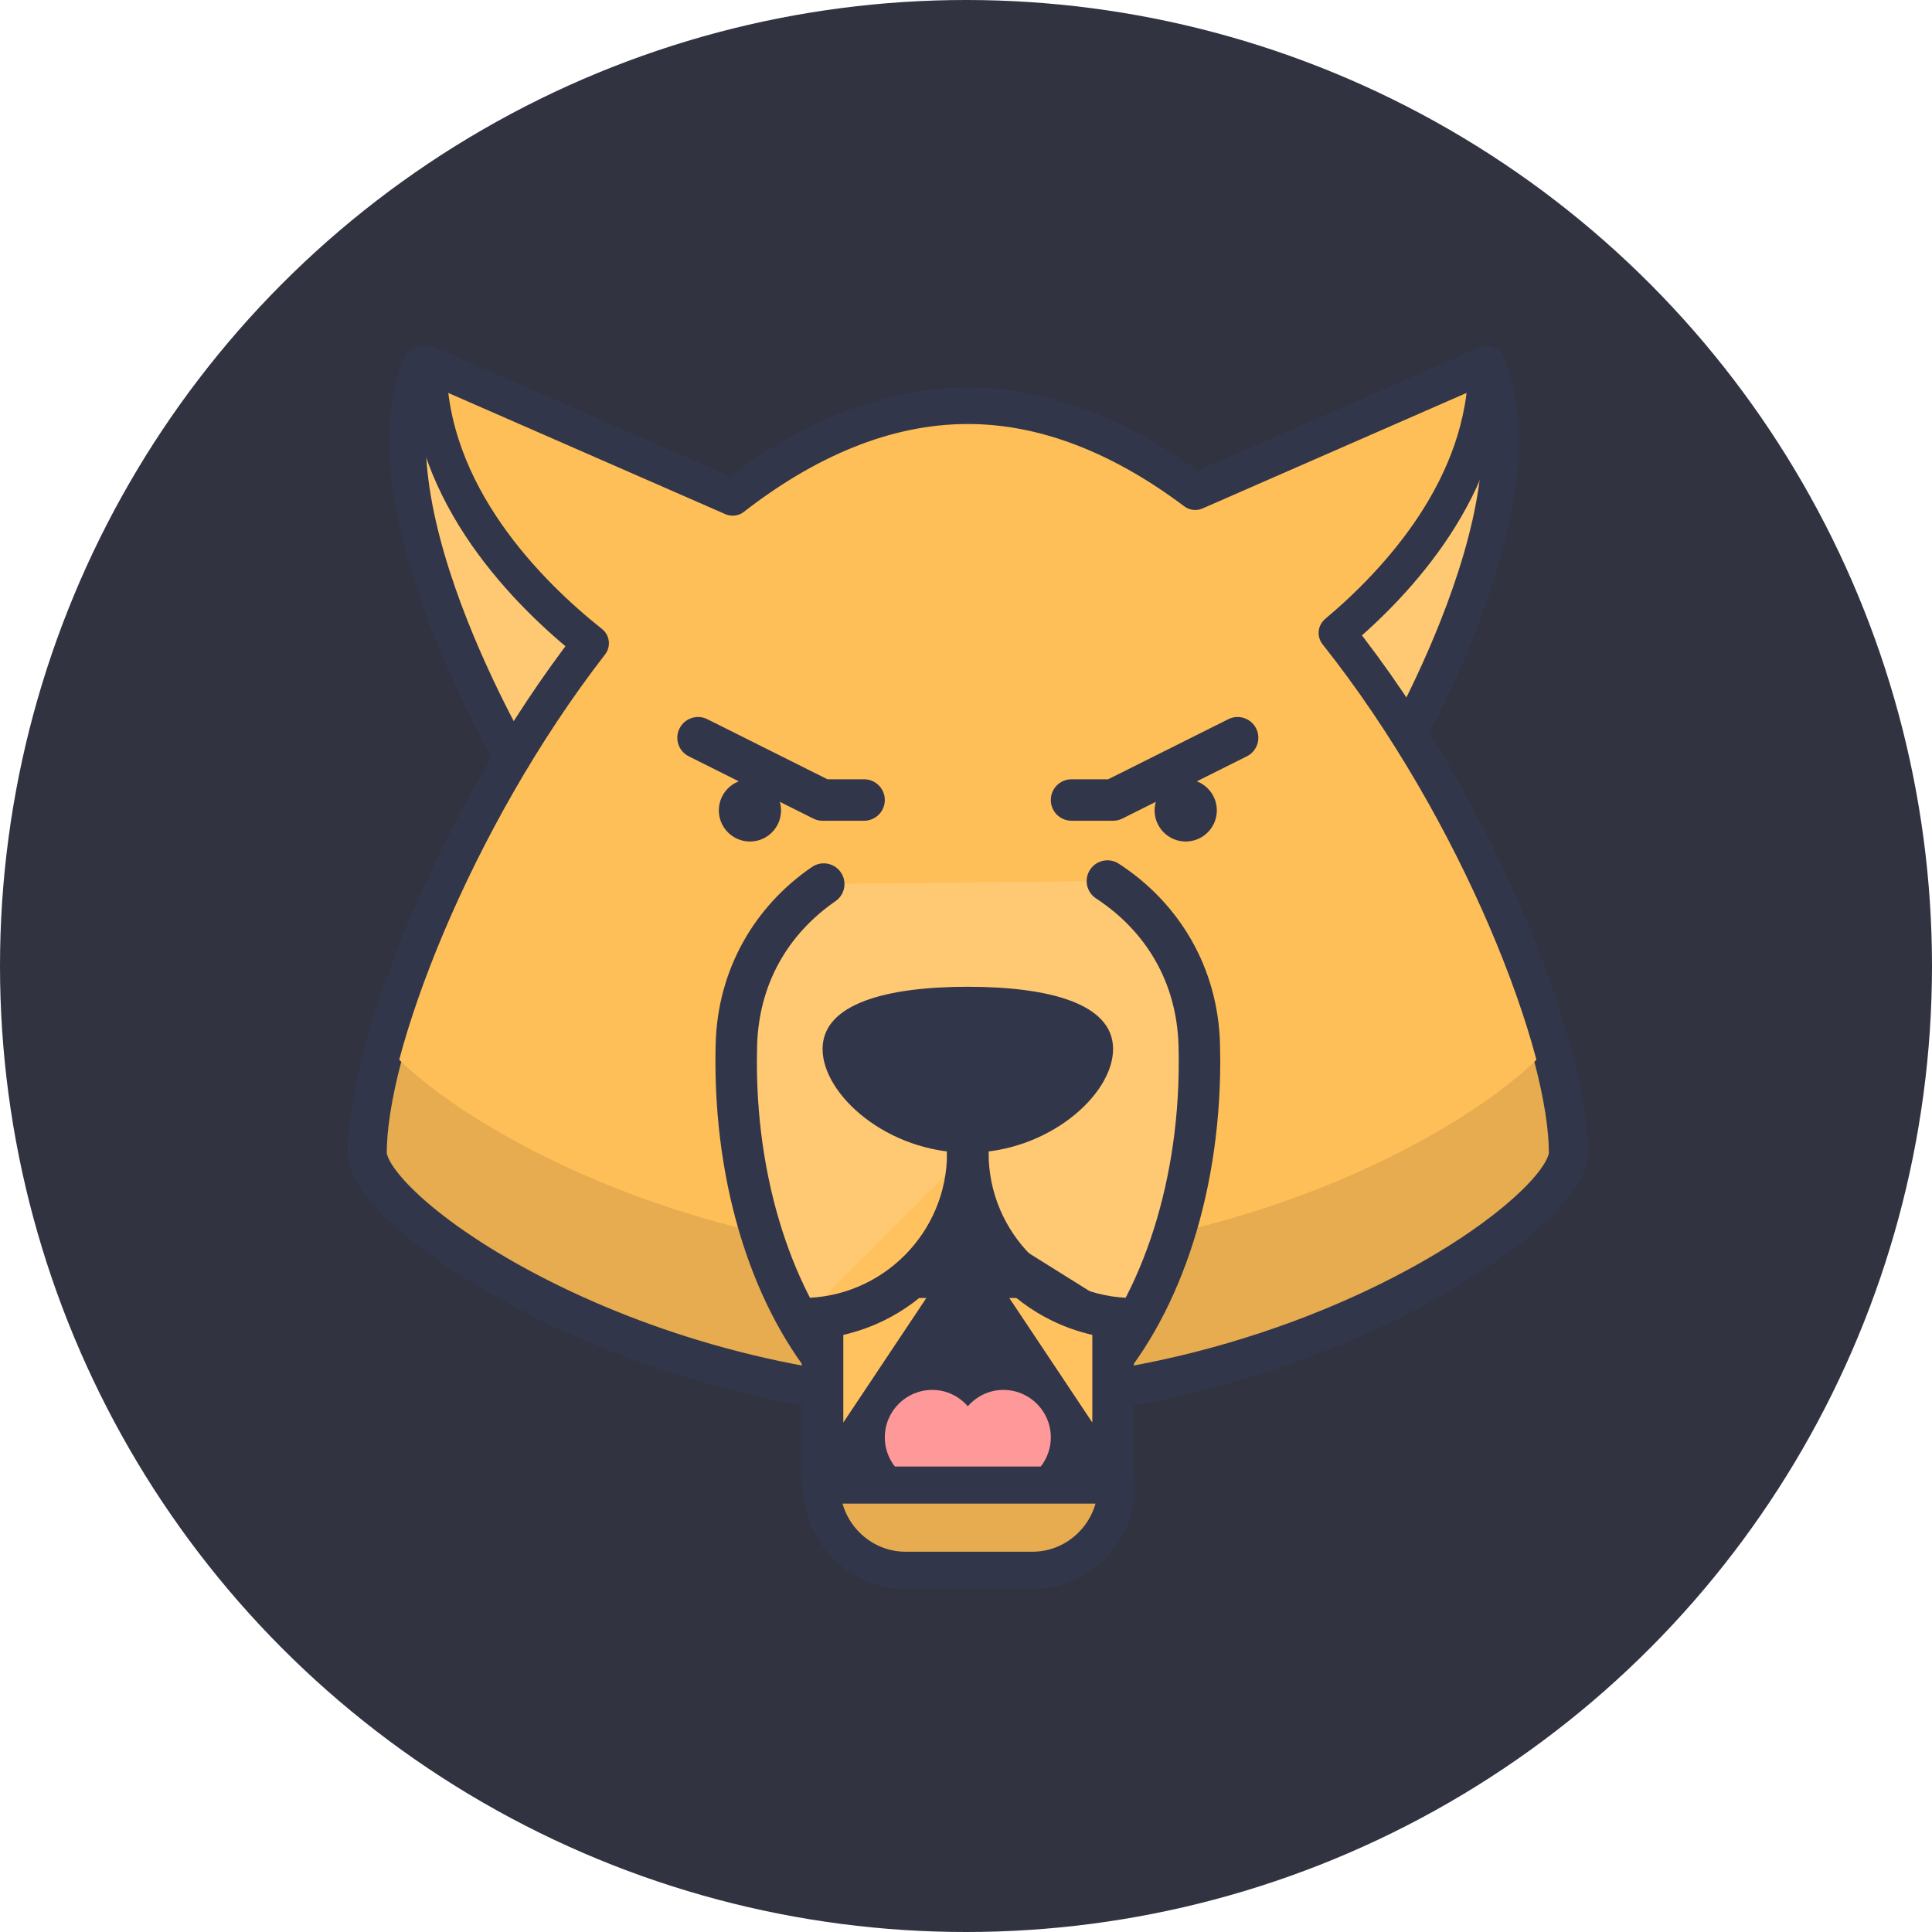 <?xml version="1.0" encoding="UTF-8"?>
<svg width="60px" height="60px" viewBox="0 0 60 60" version="1.1" xmlns="http://www.w3.org/2000/svg" xmlns:xlink="http://www.w3.org/1999/xlink">
    <!-- Generator: sketchtool 58 (101010) - https://sketch.com -->
    <title>BC2A5E87-03FB-4F2D-B441-B0E4D2BD3747</title>
    <desc>Created with sketchtool.</desc>
    <g id="2048---multuplay" stroke="none" stroke-width="1" fill="none" fill-rule="evenodd">
        <g id="2048avatars-dark" transform="translate(-156, -234)">
            <g id="AvatarProfile-60px-lvl21" transform="translate(156, 234)">
                <circle id="avatarbase" fill="#313341" cx="30" cy="30" r="30"></circle>
                <g id="AVATAR_21lvl---dark" transform="translate(10, 10)">
                    <g id="lvl_21" transform="translate(1.333, 0.667)">
                        <g id="007-bear">
                            <g id="Group-8" stroke="#32364A" stroke-linecap="round" stroke-linejoin="round" stroke-width="1.134">
                                <path d="M34.834,0.645 C36.768,5.156 31.612,13.534 31.612,13.534 L27.746,7.734 L34.834,0.645 Z" id="Fill-1" fill="#FFC973"></path>
                                <path d="M1.757,0.645 C-0.176,5.156 4.98,13.534 4.98,13.534 L8.846,7.734 L1.757,0.645 Z" id="Fill-4" fill="#FFC973"></path>
                                <path d="M30.185,8.99 C32.092,7.389 34.834,4.429 34.834,0.645 L25.786,4.604 C23.606,2.967 21.223,1.934 18.724,1.934 C16.133,1.934 13.665,3.038 11.421,4.781 L1.968,0.645 C1.968,4.698 5.114,7.805 7.01,9.31 C2.758,14.802 0.035,21.886 0.035,25.133 C0.035,27.067 8.402,32.867 18.724,32.867 C29.045,32.867 37.412,27.067 37.412,25.133 C37.412,21.823 34.581,14.524 30.185,8.99" id="Fill-6" fill="#FFBF58"></path>
                            </g>
                            <path d="M1.129,22.307 C0.829,23.444 0.678,24.426 0.679,25.133 C0.67,25.141 0.724,25.359 0.936,25.643 C1.143,25.929 1.479,26.286 1.925,26.669 C2.817,27.439 4.147,28.324 5.797,29.148 C9.098,30.801 13.679,32.222 18.715,32.222 L18.745,32.222 C25.348,32.222 31.178,29.764 34.34,27.575 C35.394,26.85 36.149,26.146 36.511,25.642 C36.723,25.359 36.778,25.141 36.768,25.133 C36.769,24.426 36.617,23.444 36.318,22.307 C33.729,24.779 26.829,28.356 18.724,28.356 C10.617,28.356 3.718,24.779 1.129,22.307" id="Fill-9" fill="#E6AC4F"></path>
                            <path d="M36.834,21.763 C36.688,21.936 36.515,22.118 36.318,22.307 C36.617,23.444 36.769,24.426 36.768,25.133 C36.777,25.141 36.723,25.359 36.511,25.642 C36.149,26.146 35.393,26.85 34.34,27.575 C31.178,29.764 25.348,32.222 18.745,32.222 C18.738,32.222 18.731,32.222 18.724,32.222 C18.721,32.222 18.718,32.222 18.715,32.222 C13.679,32.222 9.098,30.801 5.796,29.148 C4.147,28.324 2.817,27.439 1.924,26.669 C1.479,26.285 1.143,25.929 0.936,25.642 C0.724,25.359 0.669,25.141 0.679,25.133 C0.678,24.426 0.829,23.443 1.129,22.306 C0.932,22.118 0.76,21.936 0.614,21.763 C0.24,23.093 0.035,24.256 0.035,25.133 C0.035,27.067 8.402,32.867 18.724,32.867 C29.045,32.867 37.412,27.067 37.412,25.133 C37.412,24.256 37.208,23.093 36.834,21.763" id="Fill-10" fill="#32364A"></path>
                            <path d="M14.248,16.789 C12.63,17.9 11.592,19.652 11.536,21.785 C11.42,26.178 12.788,30.027 14.832,32.222 L22.615,32.222 C24.66,30.027 26.029,26.178 25.912,21.785 C25.853,19.592 24.757,17.801 23.059,16.695" id="Fill-11" fill="#FFC973"></path>
                            <path d="M13.883,16.258 C12.109,17.471 10.948,19.432 10.892,21.768 C10.887,21.948 10.885,22.127 10.885,22.305 C10.89,26.618 12.252,30.387 14.361,32.661 C14.483,32.793 14.653,32.867 14.832,32.867 L22.615,32.867 C22.794,32.867 22.964,32.793 23.086,32.661 C25.195,30.387 26.558,26.618 26.563,22.304 C26.563,22.127 26.56,21.948 26.556,21.768 C26.497,19.365 25.271,17.36 23.411,16.155 C23.112,15.961 22.713,16.046 22.519,16.344 C22.324,16.642 22.409,17.041 22.707,17.235 C24.243,18.242 25.21,19.819 25.267,21.802 C25.272,21.97 25.274,22.138 25.274,22.304 C25.279,26.342 23.962,29.841 22.143,31.783 L22.614,32.222 L22.614,31.578 L14.832,31.578 L14.832,32.222 L15.304,31.783 C13.485,29.841 12.168,26.342 12.173,22.305 C12.173,22.138 12.176,21.971 12.18,21.802 C12.235,19.873 13.152,18.331 14.613,17.32 C14.907,17.119 14.981,16.717 14.779,16.424 C14.578,16.131 14.177,16.057 13.883,16.258 Z" id="Fill-12" fill="#32364A"></path>
                            <polygon id="Fill-13" fill="#32364A" points="23.879 35.445 13.568 35.445 13.568 30.289 18.724 27.067 23.879 30.289"></polygon>
                            <path d="M19.828,35.445 C20.642,35.445 21.301,34.785 21.301,33.971 C21.301,33.158 20.642,32.498 19.828,32.498 C19.386,32.498 18.993,32.697 18.724,33.006 C18.454,32.697 18.061,32.498 17.619,32.498 C16.805,32.498 16.146,33.158 16.146,33.971 C16.146,34.785 16.805,35.445 17.619,35.445 L19.828,35.445 Z" id="Fill-14" fill="#FF9999"></path>
                            <polygon id="Fill-15" fill="#FFC25F" points="14.857 33.511 14.857 29.644 17.435 29.644"></polygon>
                            <polygon id="Fill-16" fill="#FFC25F" points="22.59 33.511 22.59 29.644 20.012 29.644"></polygon>
                            <path d="M13.568,30.289 C16.415,30.289 18.724,27.981 18.724,25.133" id="Fill-17" fill="#FFC25F"></path>
                            <path d="M13.568,30.933 C16.771,30.933 19.367,28.337 19.368,25.133 C19.368,24.777 19.079,24.489 18.724,24.489 C18.368,24.489 18.079,24.777 18.079,25.133 C18.079,26.381 17.575,27.505 16.758,28.323 C15.939,29.14 14.815,29.644 13.568,29.644 C13.212,29.644 12.923,29.933 12.923,30.289 C12.923,30.645 13.212,30.933 13.568,30.933 Z" id="Fill-18" fill="#32364A"></path>
                            <path d="M23.879,29.644 C22.631,29.644 21.508,29.14 20.689,28.323 C19.872,27.505 19.368,26.381 19.368,25.133 C19.368,24.777 19.079,24.489 18.724,24.489 C18.368,24.489 18.079,24.777 18.079,25.133 C18.079,28.337 20.676,30.933 23.879,30.933 C24.235,30.933 24.524,30.645 24.524,30.289 C24.524,29.933 24.235,29.644 23.879,29.644 Z" id="Fill-20" fill="#32364A"></path>
                            <path d="M23.235,21.911 C23.235,20.488 21.215,19.978 18.724,19.978 C16.232,19.978 14.213,20.488 14.213,21.911 C14.213,23.335 16.232,25.133 18.724,25.133 C21.215,25.133 23.235,23.335 23.235,21.911 Z" id="Fill-21" fill="#32364A"></path>
                            <path d="M12.923,14.5 C12.923,15.034 12.491,15.467 11.957,15.467 C11.423,15.467 10.991,15.034 10.991,14.5 C10.991,13.966 11.423,13.534 11.957,13.534 C12.491,13.534 12.923,13.966 12.923,14.5 Z" id="Fill-22" fill="#32364A"></path>
                            <path d="M26.457,14.5 C26.457,15.034 26.024,15.467 25.49,15.467 C24.956,15.467 24.524,15.034 24.524,14.5 C24.524,13.966 24.956,13.534 25.49,13.534 C26.024,13.534 26.457,13.966 26.457,14.5 Z" id="Fill-23" fill="#32364A"></path>
                            <path d="M10.057,12.821 L13.924,14.754 C14.015,14.8 14.11,14.822 14.213,14.822 L15.501,14.822 C15.857,14.822 16.146,14.534 16.146,14.178 C16.146,13.822 15.857,13.534 15.501,13.534 L14.364,13.534 L10.634,11.668 C10.315,11.509 9.928,11.638 9.77,11.956 C9.61,12.275 9.739,12.662 10.057,12.821 Z" id="Fill-24" fill="#32364A"></path>
                            <path d="M26.813,11.668 L23.082,13.534 L21.946,13.534 C21.59,13.534 21.301,13.822 21.301,14.178 C21.301,14.534 21.59,14.822 21.946,14.822 L23.235,14.822 C23.336,14.822 23.432,14.8 23.523,14.754 L27.389,12.821 C27.708,12.662 27.837,12.275 27.678,11.956 C27.519,11.638 27.131,11.509 26.813,11.668 Z" id="Fill-25" fill="#32364A"></path>
                            <g id="Group-29" transform="translate(13.514, 34.791)" fill="#E6AC4F" stroke="#32364A" stroke-linecap="round" stroke-linejoin="round" stroke-width="1.153">
                                <path d="M9.832,0.662 L0.662,0.662 C0.662,2.124 1.835,3.309 3.282,3.309 L7.212,3.309 C8.659,3.309 9.832,2.124 9.832,0.662 Z" id="Fill-26"></path>
                            </g>
                        </g>
                    </g>
                </g>
            </g>
        </g>
    </g>
</svg>